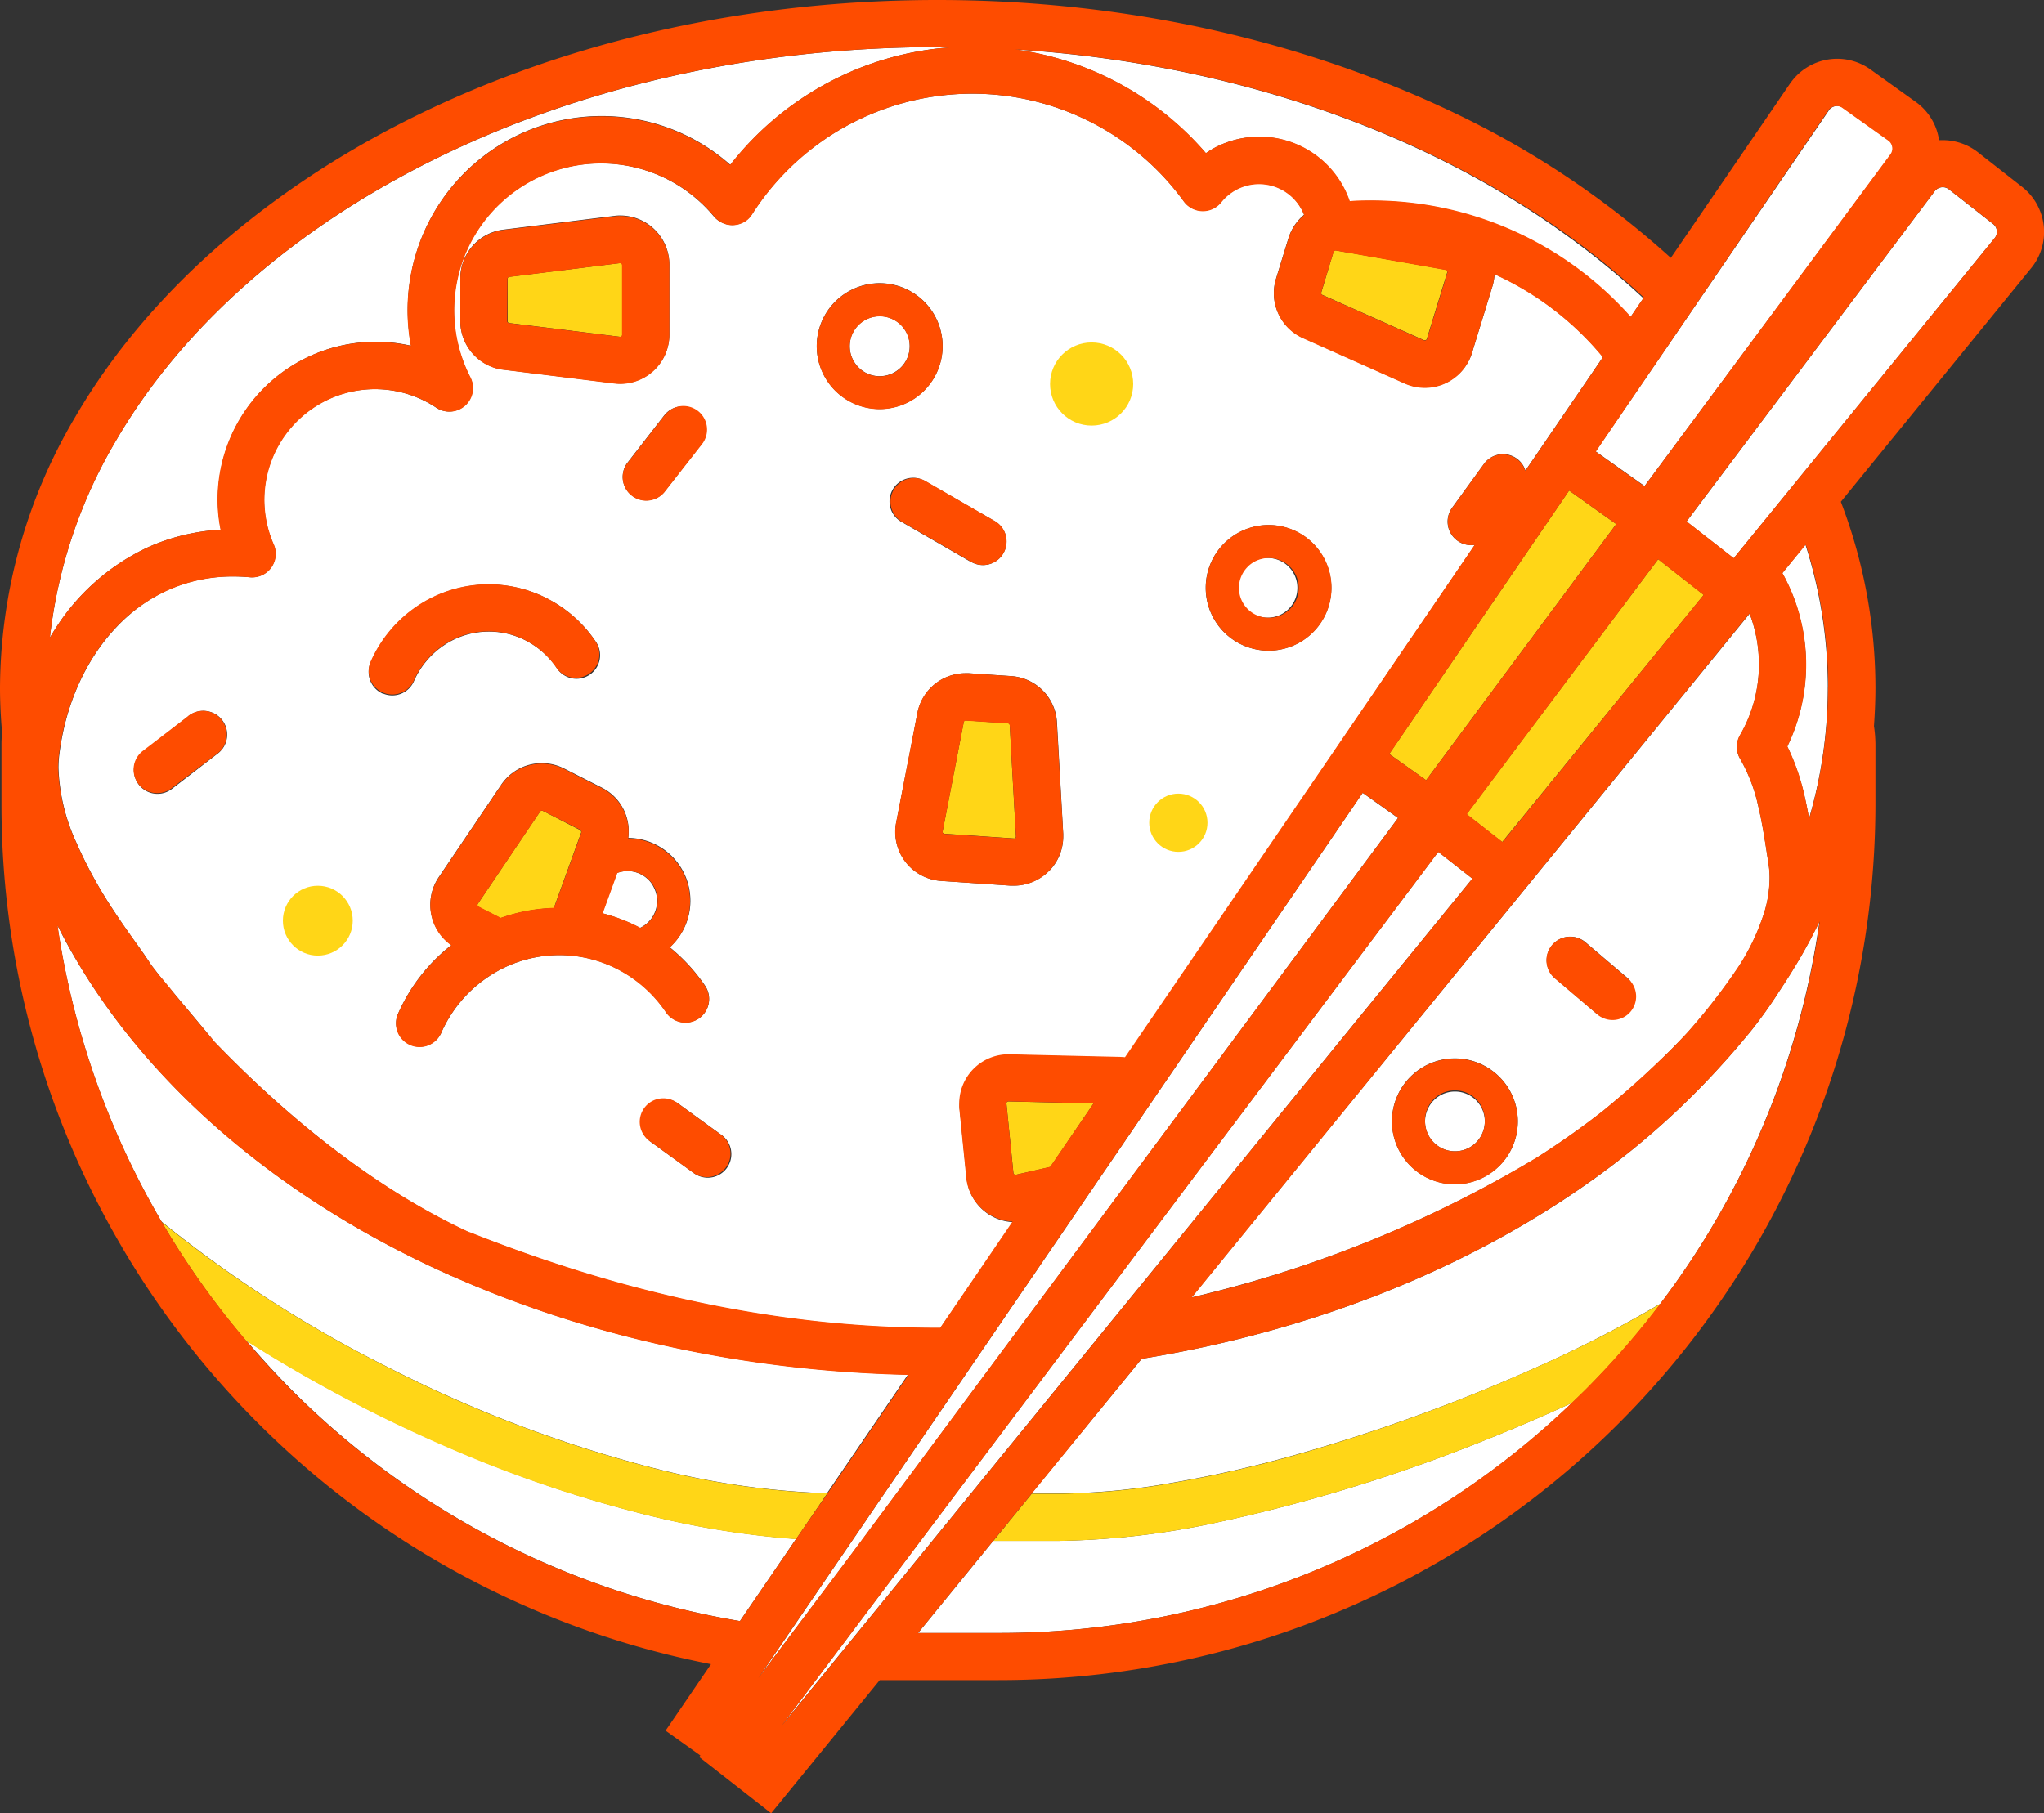 <svg id="a0bd5008-88c2-46a4-956b-ea6378299e62" data-name="Layer 2" xmlns="http://www.w3.org/2000/svg" viewBox="0 0 359.9 319.35"><rect x="0" y="0" width="359.9" height="319.35" fill="#333333" stroke="none"/><g id="a2b51fe6-f0a2-4479-9aeb-9d9650ccddf7" data-name="Layer 1"><path d="M281.83,355.61A140.48,140.48,0,0,1,254,358.87H242.34L229.1,375.1h14.16a145.54,145.54,0,0,0,101-40.54c-5.47,2.53-11.3,5-17.35,7.38A287.87,287.87,0,0,1,281.83,355.61Z" transform="translate(-67.45 -87.5)" style="fill:#fff"/><path d="M197.74,373l9.87-14.46a154.07,154.07,0,0,1-25.53-4.06,220.45,220.45,0,0,1-34-11.38,254.94,254.94,0,0,1-37.29-19.54c2.56,3,5.24,5.93,8,8.73A145.61,145.61,0,0,0,197.74,373Z" transform="translate(-67.45 -87.5)" style="fill:#fff"/><path d="M384.41,256.19q-1.76,3-3.71,5.93a82.55,82.55,0,0,1-5,7c-1.66,2-3.33,4-5,5.81a139.28,139.28,0,0,1-21.94,19.72c-21.77,15.81-49.42,27.15-80.29,32.16l-19.39,23.73H254a117.93,117.93,0,0,0,19.21-1.78,213.62,213.62,0,0,0,21.49-4.8,308.85,308.85,0,0,0,42.85-15.46,213,213,0,0,0,22.26-11.4,145.17,145.17,0,0,0,28-67.34C386.77,251.94,385.63,254.09,384.41,256.19Z" transform="translate(-67.45 -87.5)" style="fill:#fff"/><path d="M135.5,328.16A226.5,226.5,0,0,0,184,346.42a140.45,140.45,0,0,0,29.06,4.07l14.27-20.91h0c-29.25-.66-56.59-6.87-80.14-17.3l-.28-.11-.21-.08-.29-.15c-1.94-.83-3.87-1.76-5.76-2.69C114.4,296.34,93.38,278,80.63,256.13q-1.66-2.81-3.08-5.7a145,145,0,0,0,18.33,52.2A217.5,217.5,0,0,0,135.5,328.16Z" transform="translate(-67.45 -87.5)" style="fill:#fff"/><path d="M89.1,307.47l-.12-.23A1,1,0,0,0,89.1,307.47Z" transform="translate(-67.45 -87.5)" style="fill:#ffd617"/><path d="M182.1,354.52a154,154,0,0,0,25.51,4.06l5.5-8.06a140.34,140.34,0,0,1-29.05-4.06,226.33,226.33,0,0,1-48.54-18.27,219.27,219.27,0,0,1-39.59-25.46,145.65,145.65,0,0,0,14.84,20.9A255.13,255.13,0,0,0,148,343.16,222,222,0,0,0,182.1,354.52Z" transform="translate(-67.45 -87.5)" style="fill:#ffd617"/><path d="M337.53,328.5A309,309,0,0,1,294.68,344a213.62,213.62,0,0,1-21.49,4.8,118.82,118.82,0,0,1-19.2,1.78h-4.88l-6.76,8.3H254a141.12,141.12,0,0,0,27.86-3.26,287.87,287.87,0,0,0,45.06-13.67c6.05-2.37,11.88-4.85,17.35-7.38l2.29-2.23a147.8,147.8,0,0,0,13.28-15.23A214.34,214.34,0,0,1,337.53,328.5Z" transform="translate(-67.45 -87.5)" style="fill:#ffd617"/><path d="M381.27,188.44a33.16,33.16,0,0,1,.87,30.53,40.26,40.26,0,0,1,3,8.58c.33,1.38.6,2.77.83,4.15a82.37,82.37,0,0,0-.63-48.29Z" transform="translate(-67.45 -87.5)" style="fill:#fff"/><path d="M246.22,96.22a54,54,0,0,1,33.56,18.27,15.39,15.39,0,0,1,2-1.19A16.79,16.79,0,0,1,304.24,121a16.4,16.4,0,0,1,.83,2c1.25-.07,2.49-.12,3.81-.12a61,61,0,0,1,45.65,20.48l2.28-3.33a137,137,0,0,0-13-10.69C318.56,110.85,284.36,98.61,246.22,96.22Z" transform="translate(-67.45 -87.5)" style="fill:#fff"/><path d="M76.23,199.8c.36-.61.72-1.2,1.11-1.79a38.6,38.6,0,0,1,16.38-14.22,36.23,36.23,0,0,1,12.62-3,27,27,0,0,1-.52-5.31,27.79,27.79,0,0,1,27.79-27.79h0a27.72,27.72,0,0,1,6.22.7,34.15,34.15,0,0,1,56.22-31.86A54.13,54.13,0,0,1,235.33,95.8h-2.8c-32.71,0-63.09,7.24-88.15,19.55S99.56,145,87.84,165.15A87.12,87.12,0,0,0,76.23,199.8Z" transform="translate(-67.45 -87.5)" style="fill:#fff"/><polygon points="77.25 154.54 77.25 154.54 77.25 154.54 77.25 154.54" style="fill:#fff"/><path d="M277.26,316c5-1.19,10-2.54,14.7-4a211.53,211.53,0,0,0,46.15-20.64q6.18-3.94,11.74-8.3c.9-.75,2.24-1.86,3.93-3.32s3.75-3.32,5.92-5.42c1.61-1.55,3.27-3.23,4.93-5a109.79,109.79,0,0,0,9-11.62,39,39,0,0,0,4.49-9.53,20.91,20.91,0,0,0,.93-6,14.84,14.84,0,0,0-.19-2.49c-.57-3.66-1.07-7.11-1.82-10.23a29.17,29.17,0,0,0-3.18-8.3,4.13,4.13,0,0,1,0-4.2,25,25,0,0,0,1.66-21.37Zm54.2-23.19A11.08,11.08,0,1,1,334.7,285a11.08,11.08,0,0,1-3.24,7.82Zm22.87-27.35a4.15,4.15,0,0,1-5.85.49h0l-7.23-6.16a4.15,4.15,0,0,1,5.37-6.34h0l7.27,6.18a4.15,4.15,0,0,1,.44,5.84Z" transform="translate(-67.45 -87.5)" style="fill:#fff"/><path d="M327.14,183.46a4.15,4.15,0,0,1-4-6.55l5.61-7.72a4.15,4.15,0,0,1,5.79-.92h0a4.05,4.05,0,0,1,1.5,2.11l13.66-20a53,53,0,0,0-19.1-14.62,8.56,8.56,0,0,1-.36,2.13h0l-3.6,11.74a8.68,8.68,0,0,1-10.83,5.74,10.42,10.42,0,0,1-1-.37h0l-17.94-8a8.63,8.63,0,0,1-4.74-10.43h0l2.18-7.11a8.81,8.81,0,0,1,2.76-4.15,8.5,8.5,0,0,0-11-4.88,7.17,7.17,0,0,0-.69.3,8.74,8.74,0,0,0-2.92,2.34,4.14,4.14,0,0,1-6.59-.15,46.06,46.06,0,0,0-76,2.29,4.14,4.14,0,0,1-5.73,1.26,4.1,4.1,0,0,1-1-.85,25.86,25.86,0,0,0-42.91,28.32,4.15,4.15,0,0,1-6,5.34,19.49,19.49,0,0,0-28.63,24.07,4.14,4.14,0,0,1-4.15,5.81c-1-.09-1.95-.14-2.93-.14a27.92,27.92,0,0,0-11.53,2.4A29,29,0,0,0,87.91,198c-5.32,5.6-8.91,13.51-10,22.29a18.82,18.82,0,0,0-.16,2.49,34,34,0,0,0,3.09,13,79.21,79.21,0,0,0,6.64,12.12c1.54,2.35,3,4.41,4.2,6.06.67.94,1.25,1.75,1.73,2.49.2.29.37.57.55.83s.28.39.51.68l1,1.3c.83,1,1.79,2.18,2.84,3.44,2.08,2.49,4.34,5.17,5.73,6.85l1,1.22.16.2c12,12.45,27.57,25.6,44.9,33.61h.07c23,9.13,51,16.84,82.35,16.84H233l12.8-18.68a8.61,8.61,0,0,1-8.15-7.77l-1.23-12.22c0-.29,0-.58,0-.83a8.66,8.66,0,0,1,8.65-8.64h.23l19.63.46a5.36,5.36,0,0,1,.7.05ZM283,183.2a11.06,11.06,0,1,1-3.25,7.83A11,11,0,0,1,283,183.2Zm-40.43-3.94a4.15,4.15,0,1,1-4.1,7.22l-.05,0-12.12-7a4.15,4.15,0,0,1,3.85-7.36l.3.18ZM214.5,140.62a11.08,11.08,0,1,1-3.24,7.83A11.08,11.08,0,0,1,214.5,140.62Zm-24.26,19.29a4.16,4.16,0,0,1,.73,5.82l-6.54,8.41a4.15,4.15,0,0,1-6.55-5.09l6.54-8.42a4.14,4.14,0,0,1,5.82-.68Zm-39.57-10.16A8.61,8.61,0,0,1,148.5,144v-7.47a8.64,8.64,0,0,1,7.59-8.59l19.5-2.42h0a6.48,6.48,0,0,1,1.07-.07,8.65,8.65,0,0,1,8.65,8.65v12.3a8.65,8.65,0,0,1-8.64,8.66,9.42,9.42,0,0,1-1.06-.06h0L156.1,152.6A8.58,8.58,0,0,1,150.67,149.75Zm-45,70.56-7.95,6.13a4.15,4.15,0,0,1-5.08-6.57l7.93-6.2a4.19,4.19,0,1,1,5.1,6.64Zm29.19-10.64a4.16,4.16,0,0,1-2.17-5.45,23,23,0,0,1,8.22-9.92,22.52,22.52,0,0,1,23.41-1.11,22.76,22.76,0,0,1,8,7.27,4.15,4.15,0,1,1-6.87,4.65,14.81,14.81,0,0,0-5.1-4.63,14.18,14.18,0,0,0-14.78.71,14.74,14.74,0,0,0-5.25,6.31h0a4.15,4.15,0,0,1-5.45,2.13Zm46.23,73.12a4.13,4.13,0,0,1,5.79-.93h0l7.47,5.43a4.15,4.15,0,1,1-4.67,6.86l-.2-.15L182,288.58A4.15,4.15,0,0,1,181.05,282.79Zm-36-13.28a4.16,4.16,0,0,1-7.62-3.32,31.32,31.32,0,0,1,9.47-12.26A8.65,8.65,0,0,1,144.69,242h0l11-16.28h0a8.63,8.63,0,0,1,11.1-2.87h0l6.64,3.37h0a8.58,8.58,0,0,1,4.64,8.85A11.07,11.07,0,0,1,185.74,254c-.11.12-.24.22-.36.33a31.52,31.52,0,0,1,6.22,6.77,4.15,4.15,0,1,1-6.88,4.66,23,23,0,0,0-8-7.31,22.44,22.44,0,0,0-23.35,1.12,23,23,0,0,0-8.3,10Zm107-28.56a8.75,8.75,0,0,1-6.11,2.53h-.57l-12.25-.83a8.65,8.65,0,0,1-8.05-9.21,9.48,9.48,0,0,1,.14-1.07h0l3.74-19.3a8.63,8.63,0,0,1,8.51-7h.59l7.42.5a8.64,8.64,0,0,1,8.05,8.16l1.1,19.63v.48a8.62,8.62,0,0,1-2.56,6.13Z" transform="translate(-67.45 -87.5)" style="fill:#fff"/><path d="M181.63,242.46a5.25,5.25,0,0,0-3.72-1.55,5.4,5.4,0,0,0-1.83.34l-2.58,7.1a30.24,30.24,0,0,1,6.64,2.57,5.24,5.24,0,0,0,2.49-7,5.06,5.06,0,0,0-1-1.47Z" transform="translate(-67.45 -87.5)" style="fill:#fff"/><path d="M222.33,153.75a5.28,5.28,0,1,0-3.72-1.55A5.19,5.19,0,0,0,222.33,153.75Z" transform="translate(-67.45 -87.5)" style="fill:#fff"/><path d="M222.33,159.56a11.08,11.08,0,1,0-7.83-3.25A11.06,11.06,0,0,0,222.33,159.56Zm-3.72-14.79a5.28,5.28,0,1,1-1.54,3.72A5.26,5.26,0,0,1,218.61,144.77Z" transform="translate(-67.45 -87.5)" style="fill:#fe4c00"/><path d="M151.58,246.69a.31.31,0,0,0-.06.19l0,.19a.43.43,0,0,0,.14.13l3.93,2a30.54,30.54,0,0,1,9.37-1.76l4.83-13.34V234l-.06-.18-.13-.12h0L163,230.3h-.15l-.17,0-.12.11h0Z" transform="translate(-67.45 -87.5)" style="fill:#ffd617"/><polygon points="77.25 154.54 77.25 154.54 77.25 154.54 77.25 154.54" style="fill:#fe4c00"/><polygon points="88.26 138.26 88.26 138.26 88.26 138.26 88.26 138.26" style="fill:#fe4c00"/><polygon points="105.98 138.76 105.98 138.76 105.98 138.76 105.98 138.76" style="fill:#fe4c00"/><path d="M153.35,259.57a22.41,22.41,0,0,1,23.35-1.08,23,23,0,0,1,8,7.31,4.15,4.15,0,1,0,6.88-4.66,31.52,31.52,0,0,0-6.22-6.77c.12-.11.25-.21.36-.33a11.07,11.07,0,0,0-7.66-18.89,8.66,8.66,0,0,0-4.64-8.85l-6.64-3.37h0a8.66,8.66,0,0,0-11.1,2.87l-11,16.28h0A8.65,8.65,0,0,0,146.91,254a31.39,31.39,0,0,0-9.47,12.26,4.16,4.16,0,0,0,7.62,3.32h0A23,23,0,0,1,153.35,259.57Zm9.25-29.17.12-.11.17,0H163l6.64,3.37h0l.13.12.06.18v.13L165,247.39a30.66,30.66,0,0,0-9.38,1.76l-3.92-2a.29.29,0,0,1-.14-.13l0-.19a.22.22,0,0,1,.06-.19h0l11-16.29Zm17.62,20.52a30.63,30.63,0,0,0-6.64-2.57l2.57-7.1a5.49,5.49,0,0,1,1.83-.34,5.25,5.25,0,0,1,2.24,10Z" transform="translate(-67.45 -87.5)" style="fill:#fe4c00"/><path d="M140.27,207.46h0a14.83,14.83,0,0,1,5.25-6.32,14.2,14.2,0,0,1,14.78-.7,14.81,14.81,0,0,1,5.1,4.63,4.15,4.15,0,1,0,6.87-4.66h0a22.82,22.82,0,0,0-8-7.26,22.52,22.52,0,0,0-23.41,1.11,23,23,0,0,0-8.22,9.91,4.16,4.16,0,0,0,7.62,3.32Z" transform="translate(-67.45 -87.5)" style="fill:#fe4c00"/><path d="M100.53,213.67l-8,6.13a4.15,4.15,0,0,0,5.07,6.57l8-6.06a4.19,4.19,0,1,0-5.1-6.64Z" transform="translate(-67.45 -87.5)" style="fill:#fe4c00"/><path d="M224.8,173.77a4.15,4.15,0,0,0,1.52,5.67l12.12,7a4.15,4.15,0,0,0,4.2-7.16l0,0-12.12-7A4.15,4.15,0,0,0,224.8,173.77Z" transform="translate(-67.45 -87.5)" style="fill:#fe4c00"/><path d="M184.42,160.68l-6.54,8.42a4.15,4.15,0,0,0,6.55,5.09l6.58-8.41a4.15,4.15,0,0,0-6.44-5.25l-.11.15Z" transform="translate(-67.45 -87.5)" style="fill:#fe4c00"/><path d="M182,288.58l7.47,5.43a4.15,4.15,0,0,0,5.08-6.56c-.07-.05-.14-.11-.21-.15l-7.47-5.43a4.15,4.15,0,1,0-5.08,6.56A1,1,0,0,0,182,288.58Z" transform="translate(-67.45 -87.5)" style="fill:#fe4c00"/><path d="M346.58,253.46a4.15,4.15,0,0,0-5.37,6.34h0l7.27,6.16a4.15,4.15,0,1,0,5.54-6.17l-.17-.15Z" transform="translate(-67.45 -87.5)" style="fill:#fe4c00"/><path d="M290.84,196.28a5.26,5.26,0,1,0-.42,0Z" transform="translate(-67.45 -87.5)" style="fill:#fff"/><path d="M283,198.85a11.07,11.07,0,1,0-3.24-7.82A11.06,11.06,0,0,0,283,198.85Zm4.15-11.54a5.26,5.26,0,1,1-1.55,3.74A5.25,5.25,0,0,1,287.16,187.31Z" transform="translate(-67.45 -87.5)" style="fill:#fe4c00"/><path d="M323.64,279.74a5.26,5.26,0,1,0,3.72,1.55A5.25,5.25,0,0,0,323.64,279.74Z" transform="translate(-67.45 -87.5)" style="fill:#fff"/><path d="M323.64,273.93a11.08,11.08,0,1,0,7.82,3.25A11.07,11.07,0,0,0,323.64,273.93Zm3.72,14.79a5.26,5.26,0,0,1-7.45,0,5.32,5.32,0,0,1-1.54-3.71,5.26,5.26,0,1,1,10.52-.42,2.94,2.94,0,0,1,0,.42A5.21,5.21,0,0,1,327.36,288.72Z" transform="translate(-67.45 -87.5)" style="fill:#fe4c00"/><path d="M157.11,144.39l19.49,2.42h.07a.36.36,0,0,0,.24-.11.31.31,0,0,0,.1-.25V134.18a.39.39,0,0,0-.1-.25.37.37,0,0,0-.25-.1h0l-19.51,2.42a.3.3,0,0,0-.23.11.38.38,0,0,0-.08.24v7.47a.38.38,0,0,0,.08.23A.35.35,0,0,0,157.11,144.39Z" transform="translate(-67.45 -87.5)" style="fill:#ffd617"/><path d="M156.09,152.63l19.5,2.42h0a9.61,9.61,0,0,0,1.07.07,8.66,8.66,0,0,0,8.65-8.66V134.18a8.65,8.65,0,0,0-8.65-8.65,6.48,6.48,0,0,0-1.07.07h0L156.09,128a8.64,8.64,0,0,0-7.59,8.59v7.47a8.64,8.64,0,0,0,7.59,8.58Zm.71-16a.38.38,0,0,1,.08-.24.3.3,0,0,1,.23-.11l19.51-2.43h0a.34.34,0,0,1,.25.11.39.39,0,0,1,.1.25v12.24a.29.29,0,0,1-.1.25.32.32,0,0,1-.24.11h-.07l-19.49-2.41a.46.46,0,0,1-.23-.12.38.38,0,0,1-.08-.23Z" transform="translate(-67.45 -87.5)" style="fill:#fe4c00"/><path d="M246.22,235.09a.34.34,0,0,0,.11-.25h0l-1.09-19.63a.37.37,0,0,0-.1-.22.36.36,0,0,0-.24-.11l-7.42-.5h0a.35.35,0,0,0-.22.08.4.4,0,0,0-.12.21L233.41,234h0V234a.33.33,0,0,0,.1.23.24.24,0,0,0,.23.11l12.25.83h0A.28.28,0,0,0,246.22,235.09Z" transform="translate(-67.45 -87.5)" style="fill:#ffd617"/><path d="M253.52,214.73a8.64,8.64,0,0,0-8.05-8.15l-7.42-.51h-.59a8.64,8.64,0,0,0-8.49,7l-3.74,19.3h0a8.65,8.65,0,0,0,6.85,10.14,9.31,9.31,0,0,0,1.06.14l12.25.83H246a8.67,8.67,0,0,0,8.65-8.65v-.48ZM246,235.19l-12.25-.83a.28.28,0,0,1-.24-.1.36.36,0,0,1-.09-.24V234h0l3.73-19.3a.35.35,0,0,1,.12-.21.34.34,0,0,1,.22-.07h0l7.42.49a.38.38,0,0,1,.23.11.33.33,0,0,1,.1.23l1.1,19.63h0a.34.34,0,0,1-.11.24.32.32,0,0,1-.24.11h0Z" transform="translate(-67.45 -87.5)" style="fill:#fe4c00"/><path d="M245,281.48h0a.37.37,0,0,0-.24.1.35.35,0,0,0-.1.24v.05l1.23,12.22a.29.29,0,0,0,.11.22l.23.09h.09l6.07-1.38L260,281.84Z" transform="translate(-67.45 -87.5)" style="fill:#ffd617"/><path d="M322.24,135.14A.28.28,0,0,0,322,135l-19.35-3.4h-.07l-.21.07a.36.36,0,0,0-.12.18L300.1,139h0v.1l0,.19.15.13,17.95,8h.14l.22-.06a.35.35,0,0,0,.12-.19l3.6-11.73h0v-.12Z" transform="translate(-67.45 -87.5)" style="fill:#ffd617"/><polygon points="224.71 49.04 224.71 49.04 224.71 49.04 224.71 49.04" style="fill:#fe4c00"/><polygon points="133.58 295.47 149.86 273.81 246.16 144.07 239.93 139.64 133.58 295.47" style="fill:#fff"/><path d="M348.41,167l8.61,6.1,43.36-58.41h0a1.6,1.6,0,0,0,.35-1,1.71,1.71,0,0,0-.18-.83,1.65,1.65,0,0,0-.56-.64l-7.73-5.51-.31-.23a1.76,1.76,0,0,0-1-.32,1.85,1.85,0,0,0-.83.2,1.67,1.67,0,0,0-.64.57Z" transform="translate(-67.45 -87.5)" style="fill:#fff"/><polygon points="284.58 92.3 276.28 86.39 244.61 132.79 251.1 137.41 284.58 92.3" style="fill:#ffd617"/><path d="M418.65,129.45a1.67,1.67,0,0,0,.4-1.11,1.72,1.72,0,0,0-.68-1.4l-7.77-6.09h0a1.72,1.72,0,0,0-1.08-.37,1.75,1.75,0,0,0-.78.18,1.79,1.79,0,0,0-.64.52l-43.69,58.17,8.3,6.48Z" transform="translate(-67.45 -87.5)" style="fill:#fff"/><polygon points="259.25 154.74 253.24 150.03 137.53 304.04 259.25 154.74" style="fill:#fff"/><polygon points="291.96 98.49 258.23 143.39 264.5 148.3 299.99 104.77 291.96 98.49" style="fill:#ffd617"/><path d="M426.37,124a10,10,0,0,0-2.88-3.59l-7.77-6.09a10.11,10.11,0,0,0-6.2-2.14h-.65a10,10,0,0,0-4.11-6.74l-8-5.73h0a10.07,10.07,0,0,0-14,2.33l-.12.16-21,30.72a157.52,157.52,0,0,0-37.25-25.12C298,95,266.47,87.5,232.51,87.5c-45.25,0-86.33,13.28-116.21,35.05C101.36,133.41,89.13,146.43,80.66,161a94.22,94.22,0,0,0-13.21,47.61c0,2.67.14,5.32.37,7.94a19,19,0,0,0-.11,2.13v10.4A153.51,153.51,0,0,0,89,307.26l.12.22a154.55,154.55,0,0,0,103.52,73.11l-8,11.71,6.13,4.37-.21.27,12.67,9.91,2.57-3.15,16.55-20.3h20.92a154.35,154.35,0,0,0,154.4-154.29V218.65a22.54,22.54,0,0,0-.26-3.28c.16-2.25.26-4.51.26-6.79a91.69,91.69,0,0,0-6.09-32.71l33.53-41.17h0A10.05,10.05,0,0,0,426.37,124ZM359.79,317.1a149,149,0,0,1-13.28,15.23c-.76.75-1.52,1.49-2.3,2.23a145.45,145.45,0,0,1-101,40.54H229.09l13.24-16.23,6.77-8.3,19.37-23.76c30.87-5,58.52-16.35,80.29-32.17a138.79,138.79,0,0,0,21.95-19.71c1.66-1.82,3.32-3.75,5-5.81a78.3,78.3,0,0,0,5-7c1.3-1.94,2.55-3.92,3.72-5.93s2.37-4.26,3.44-6.43A145.22,145.22,0,0,1,359.79,317.1ZM95.92,302.69A144.81,144.81,0,0,1,77.58,250.5c1,1.93,2,3.82,3.08,5.69,12.72,21.85,33.77,40.19,60.06,53.13,1.9.93,3.82,1.82,5.76,2.69l.29.15.21.08.28.11c23.55,10.42,50.9,16.64,80.14,17.3h0l-14.27,20.91-5.52,8L197.74,373a145.56,145.56,0,0,1-78.95-40.67c-2.79-2.8-5.47-5.72-8-8.73A144.78,144.78,0,0,1,95.92,302.69Zm48.46-187.35C169.43,103,199.82,95.8,232.51,95.8h2.8A54.11,54.11,0,0,0,196,116.55a34.17,34.17,0,0,0-56.22,31.86,28.33,28.33,0,0,0-6.23-.7,27.8,27.8,0,0,0-27.8,27.78,27.09,27.09,0,0,0,.53,5.31,36,36,0,0,0-12.6,3A38.69,38.69,0,0,0,77.34,198c-.39.59-.75,1.19-1.11,1.8a87.13,87.13,0,0,1,11.62-34.65C99.54,145,119.3,127.65,144.38,115.34Zm245-8.39a1.6,1.6,0,0,1,.64-.57,1.64,1.64,0,0,1,.83-.2,1.67,1.67,0,0,1,1,.32l.31.22,7.74,5.52a1.59,1.59,0,0,1,.55.63,1.87,1.87,0,0,1,.19.83,1.72,1.72,0,0,1-.35,1h0L357,173.14l-8.57-6.1ZM205,391.54l115.7-154,6,4.7Zm172.15-187a24.74,24.74,0,0,1-3.32,12.39,4.15,4.15,0,0,0,0,4.2,29.19,29.19,0,0,1,3.19,8.3c.75,3.12,1.25,6.57,1.82,10.23a16,16,0,0,1,.19,2.49,21.26,21.26,0,0,1-.93,6,39.07,39.07,0,0,1-4.51,9.53,107.79,107.79,0,0,1-9,11.62c-1.66,1.81-3.32,3.49-4.93,5-2.17,2.09-4.21,3.93-5.92,5.42s-3,2.56-3.93,3.32q-5.55,4.37-11.74,8.3A212,212,0,0,1,292,312q-7.14,2.24-14.7,4l98.21-120.46A25,25,0,0,1,377.14,204.54ZM246.32,294.39h-.1l-.23-.09a.36.36,0,0,1-.11-.22l-1.22-12.22v-.05a.31.31,0,0,1,.1-.24.35.35,0,0,1,.24-.1h0l15,.36L252.36,293Zm18.56-20.75-19.64-.46H245a8.66,8.66,0,0,0-8.65,8.64,5.5,5.5,0,0,0,0,.83l1.23,12.22a8.62,8.62,0,0,0,8.15,7.77L233,321.34h-.52c-31.34,0-59.29-7.71-82.34-16.84h-.08c-17.3-8-32.92-21.1-44.88-33.56l-.16-.19c-.25-.34-.58-.74-1-1.22-1.4-1.66-3.66-4.37-5.74-6.86-1-1.25-2-2.49-2.84-3.44l-1-1.29c-.23-.3-.41-.55-.51-.69a10,10,0,0,0-.55-.83c-.47-.7-1.05-1.5-1.73-2.49-1.17-1.66-2.65-3.7-4.2-6.06a79.6,79.6,0,0,1-6.64-12.12,34.09,34.09,0,0,1-3.12-12.95,18.93,18.93,0,0,1,.16-2.49c1.13-8.78,4.72-16.69,10-22.29a29,29,0,0,1,9.19-6.58,28,28,0,0,1,11.54-2.4c1,0,2,.05,2.93.14a4.15,4.15,0,0,0,4.15-5.81,19.49,19.49,0,0,1,28.63-24.07,4.15,4.15,0,0,0,6-5.35,25.86,25.86,0,0,1,42.93-28.29,4.16,4.16,0,0,0,5.85.55,4.26,4.26,0,0,0,.84-1A46,46,0,0,1,275.9,123a4.15,4.15,0,0,0,5.8.9,4.31,4.31,0,0,0,.79-.75,8.5,8.5,0,0,1,14.29,1.56,5.65,5.65,0,0,1,.29.67,8.71,8.71,0,0,0-2.76,4.15l-2.18,7.1a8.66,8.66,0,0,0,4.74,10.44l17.94,8h0a8.67,8.67,0,0,0,11.44-4.39c.14-.32.26-.65.37-1l3.6-11.73h0a8.64,8.64,0,0,0,.36-2.14,53.09,53.09,0,0,1,19.1,14.62l-13.66,20a4.07,4.07,0,0,0-1.5-2.1,4.14,4.14,0,0,0-5.8.9h0L323.1,177a4.15,4.15,0,0,0,4,6.47l-61.57,90.23-.69-.05Zm57.44-138.17-3.61,11.74a.28.28,0,0,1-.12.18l-.22.07h-.14l-17.94-8-.15-.12-.06-.2V139h0l2.18-7.12a.31.31,0,0,1,.13-.17l.2-.08h.07L322,135.05a.36.36,0,0,1,.21.11l.09.23v.08Zm21.42,38.42,8.3,5.91-33.48,45.11-6.49-4.6ZM332,235.8l-6.27-4.91L359.41,186l8,6.28Zm22.58-92.52a61,61,0,0,0-45.65-20.48c-1.29,0-2.56,0-3.81.13a16.8,16.8,0,0,0-21.33-10.47,17.73,17.73,0,0,0-2,.81,16.61,16.61,0,0,0-2,1.19A54,54,0,0,0,246.22,96.2c38.14,2.38,72.34,14.62,97.66,33a135.32,135.32,0,0,1,13,10.69Zm-47.18,83.84,6.23,4.43L217.29,361.28,201,383Zm81.92-18.55A82.93,82.93,0,0,1,386,231.68c-.25-1.38-.52-2.77-.83-4.15a39.45,39.45,0,0,0-3-8.57,33.13,33.13,0,0,0-.87-30.53l4.1-5a82.22,82.22,0,0,1,3.95,25.19Zm-16.6-22.77-8.3-6.48,43.69-58.16a1.76,1.76,0,0,1,.63-.52,1.84,1.84,0,0,1,.79-.19,1.69,1.69,0,0,1,1.08.38h0l7.77,6.09a1.73,1.73,0,0,1,.68,1.39,1.77,1.77,0,0,1-.4,1.12Z" transform="translate(-67.45 -87.5)" style="fill:#fe4c00"/><polygon points="348.26 26.82 348.26 26.82 348.26 26.82 348.26 26.82" style="fill:#fe4c00"/><circle cx="55.96" cy="162.15" r="6.15" style="fill:#ffd617"/><circle cx="192.21" cy="67.63" r="7.32" style="fill:#ffd617"/><circle cx="207.48" cy="144.9" r="5.13" style="fill:#ffd617"/></g></svg>